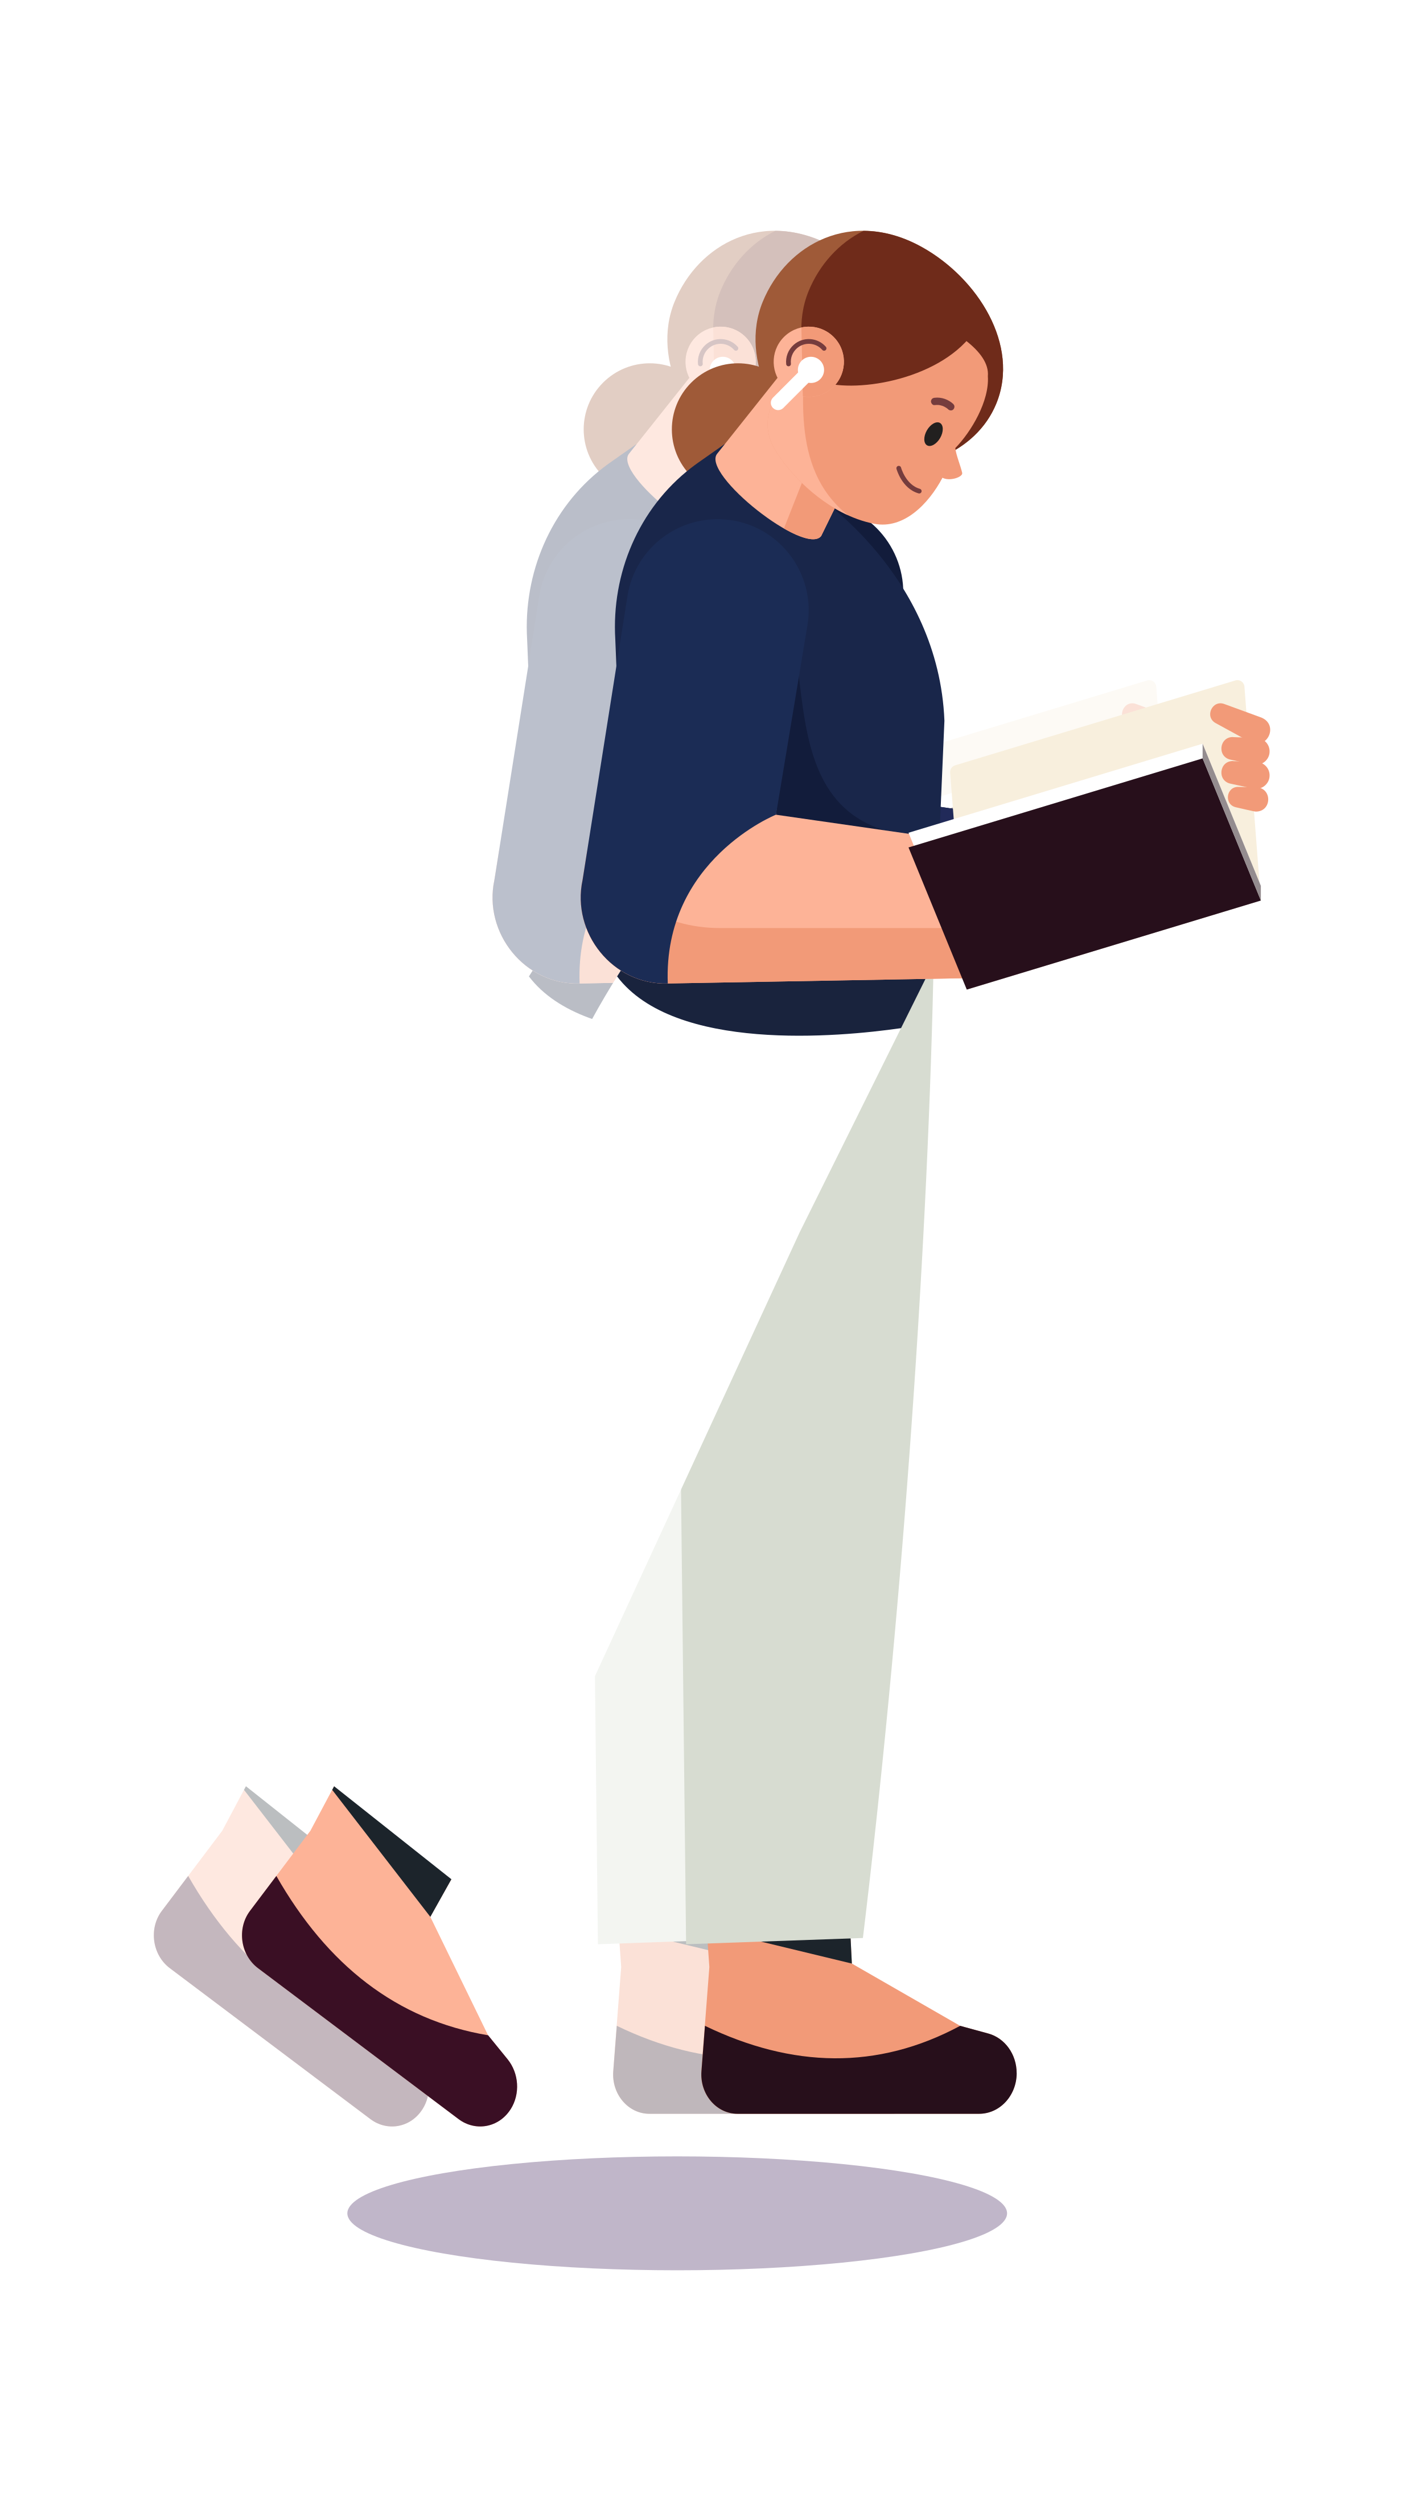<svg width="740" height="1300" viewBox="0 0 740 1300" fill="none" xmlns="http://www.w3.org/2000/svg">
<g filter="url(#filter0_f_1386_4439)">
<ellipse cx="352.167" cy="1150.96" rx="171.532" ry="29.617" fill="#2C0C4B" fill-opacity="0.3" style="mix-blend-mode:multiply"/>
</g>
<g opacity="0.3" clip-path="url(#clip0_1386_4439)" filter="url(#filter1_f_1386_4439)">
<path d="M394.218 962.633L397.125 1021.08L453.43 1053.45L468.061 1057.44C476.731 1059.8 482.815 1068.27 482.815 1078C482.815 1089.7 474.071 1099.21 463.283 1099.21H337.641C326.631 1099.21 317.961 1088.99 318.873 1077.07L323.035 1022.9L318.799 962.657H394.169L394.218 962.633Z" fill="#F29A78"/>
<path d="M394.218 962.633H318.873L321.681 1002.85L397.149 1021.08L394.218 962.633Z" fill="#1C242B"/>
<path d="M482.865 1078C482.865 1089.7 474.121 1099.2 463.333 1099.2H337.692C326.682 1099.2 318.012 1088.98 318.923 1077.06L320.746 1053.46C366.14 1075.36 410.451 1076.57 453.456 1053.46L468.087 1057.46C476.757 1059.82 482.841 1068.29 482.841 1078.02L482.865 1078Z" fill="#270F1B"/>
<path d="M439.489 508.637C436.09 659.845 422.321 847.161 402.887 1007.78L310.941 1011.03L305.325 508.637H439.489Z" fill="#D7DCD1"/>
<path d="M205.694 947.21L177.935 996.792L207.96 1058.37L218.059 1070.78C224.044 1078.15 224.709 1088.86 219.709 1096.79C213.675 1106.35 201.507 1108.66 192.566 1101.92L88.304 1023.47C79.166 1016.59 77.245 1002.83 84.166 993.663L115.57 952.013L143.157 900.141L205.694 947.185V947.21Z" fill="#FDB397"/>
<path d="M177.936 996.794L205.695 947.213L143.158 900.168L126.901 930.759L177.936 996.794Z" fill="#1C242B"/>
<path d="M219.709 1096.8C213.675 1106.35 201.507 1108.67 192.566 1101.92L88.304 1023.47C79.166 1016.6 77.245 1002.83 84.166 993.669L97.861 975.516C124.24 1021.75 160.349 1050.39 207.985 1058.37L218.083 1070.79C224.069 1078.15 224.734 1088.87 219.734 1096.8H219.709Z" fill="#3A0F24"/>
<path d="M435.72 508.418L369.981 640.858L207.886 992.289L121.949 924.16C123.944 905.17 129.166 881.155 141.334 855.219C173.551 786.499 217.738 739.947 217.738 739.947C217.738 739.947 223.255 646.892 233.723 600.02C244.61 551.177 280.965 498.738 280.965 498.738L435.745 508.418H435.72Z" fill="white"/>
<path d="M280.941 498.738C280.941 498.738 278.651 502.039 275.055 507.753C304.981 547.187 390.031 539.33 422.716 534.65L435.745 508.418L280.966 498.738H280.941Z" fill="#19233D"/>
<path d="M406.877 414.401L423.232 315.878C427.616 289.474 409.267 264.671 382.739 261.124C357.222 257.725 333.675 275.286 329.66 300.681C320.621 357.849 306.31 448.342 306.31 448.342C300.423 475.879 322.148 502.997 350.522 502.135L518.479 499.155L522.74 431.027L406.877 414.376V414.401Z" fill="#121C3B"/>
<path d="M346.336 502.064C347.715 502.163 349.095 502.212 350.499 502.163L514.736 492.631L522.717 431.029L406.854 414.379C369.169 415.832 351.164 468.788 346.336 502.064Z" fill="#212A59"/>
<path d="M362.19 247.573C375.608 234.155 375.608 212.4 362.19 198.981C348.772 185.563 327.016 185.563 313.598 198.981C300.179 212.4 300.179 234.155 313.598 247.573C327.016 260.992 348.772 260.992 362.19 247.573Z" fill="#9F5A38"/>
<path d="M330.891 230.977L317.049 240.706C315.842 241.568 314.659 242.43 313.502 243.341C286.309 264.4 272.073 298.145 274.117 332.48L280.94 498.737L439.488 508.663L445.276 374.795C442.271 298.933 378.281 257.455 378.281 257.455L330.891 231.001V230.977Z" fill="#19264A"/>
<path d="M434.538 482.598L436.509 437.13L414.021 431.735C379.341 421.07 373.873 388.065 370.055 355.627L367.543 334.469L315.276 460.159L434.538 482.598Z" fill="#121C3B"/>
<path d="M350.769 156.98C338.429 187.202 358.109 225.38 388.922 237.941C419.735 250.528 459.933 240.035 472.273 209.813C484.613 179.591 462.667 144.665 433.578 128.482C397.223 108.261 363.109 126.758 350.769 156.98Z" fill="#9F5A38"/>
<path d="M433.579 128.491C462.668 144.674 484.614 179.6 472.274 209.822C467.003 222.753 456.609 232.063 444.047 237.507C433.481 238.098 422.643 236.448 412.766 232.433C381.953 219.847 362.273 181.694 374.613 151.472C380.229 137.703 390.377 126.373 403.209 120.043C412.84 120.092 423.136 122.678 433.604 128.516L433.579 128.491Z" fill="#6F2B1A"/>
<path d="M398.232 243.951L381.187 278.754C372.838 289.321 318.724 246.537 327.074 235.971L364.242 189.246L398.232 243.951Z" fill="#FDB397"/>
<path d="M361.828 274.838C370.671 279.887 378.405 282.251 381.163 278.754L398.208 243.951L383.405 220.133L361.804 274.838H361.828Z" fill="#F29A78"/>
<path d="M355.843 209.934L387.863 147.668C387.863 147.668 470.179 169.368 467.864 195.624C468.726 208.506 459.218 224.54 450.942 232.989C451.263 236.462 453.701 242.275 454.514 245.895C455.006 248.087 447.913 250.452 444.267 248.432C436.878 262.324 424.021 275.23 408.922 272.398C384.636 267.817 364.439 246.56 356.681 233.013C352.543 225.772 352.198 217.151 355.868 209.934H355.843Z" fill="#F29A78"/>
<path d="M449.983 210.164C447.397 207.726 443.751 206.42 440.204 206.839C439.687 206.913 439.244 207.011 438.85 207.406C438.529 207.726 438.283 208.268 438.283 208.76C438.332 209.696 439.121 210.805 440.18 210.657C440.894 210.558 441.633 210.558 442.347 210.608C442.397 210.608 442.618 210.608 442.643 210.632C442.643 210.608 442.249 210.583 442.52 210.632C442.692 210.657 442.889 210.706 443.062 210.731C443.431 210.805 443.776 210.903 444.145 211.026C444.293 211.076 444.465 211.125 444.613 211.199C444.884 211.297 444.712 211.273 444.564 211.174C444.638 211.223 444.712 211.248 444.786 211.273C445.131 211.42 445.451 211.593 445.771 211.79C446.066 211.962 446.362 212.159 446.658 212.356C446.855 212.504 446.313 212.085 446.584 212.307C446.658 212.356 446.707 212.406 446.781 212.455C446.929 212.578 447.101 212.726 447.249 212.874C447.963 213.563 449.244 213.662 449.934 212.874C450.623 212.135 450.722 210.903 449.934 210.189L449.983 210.164Z" fill="#753C3D"/>
<path d="M436.165 223.78C434.318 227.006 434.367 230.504 436.263 231.588C438.16 232.671 441.214 230.947 443.061 227.745C444.909 224.543 444.859 221.021 442.963 219.937C441.066 218.854 438.012 220.578 436.165 223.78Z" fill="#22201F"/>
<path d="M421.534 243.484C421.534 243.484 424.12 253.115 432.175 255.381" stroke="#753C3D" stroke-width="2.463" stroke-linecap="round" stroke-linejoin="round"/>
<path d="M371.927 178.661C373.824 199.277 363.479 242.775 395.08 267.898C377.124 259.696 362.888 243.884 356.656 232.997C352.518 225.755 352.173 217.135 355.843 209.918L371.927 178.637V178.661Z" fill="#FDB397"/>
<path d="M459.883 173.587C441.483 198.267 396.926 204.868 379.611 197.947C362.296 191.026 384.291 140.016 384.291 140.016C384.291 140.016 449.365 161.297 459.907 173.563L459.883 173.587Z" fill="#6F2B1A"/>
<path d="M362.69 174.422C355.104 181.073 354.365 192.625 361.015 200.186C367.665 207.772 379.217 208.511 386.779 201.861C394.365 195.211 395.104 183.659 388.454 176.097C381.804 168.511 370.252 167.772 362.69 174.422Z" fill="#FDB397"/>
<path d="M386.803 201.856C382.493 205.649 376.902 207.029 371.655 206.093L370.892 170.28C377.148 168.925 383.946 170.92 388.478 176.068C395.128 183.654 394.389 195.181 386.803 201.856Z" fill="#F29A78"/>
<path d="M382.69 181.144C378.847 176.76 372.148 176.316 367.764 180.183C365.079 182.548 363.872 185.947 364.217 189.247" stroke="#753C3D" stroke-width="2.463" stroke-miterlimit="10" stroke-linecap="round"/>
<path d="M371.064 187.53C368.404 190.19 368.404 194.501 371.064 197.161C373.725 199.821 378.035 199.821 380.695 197.161C383.355 194.501 383.355 190.19 380.695 187.53C378.035 184.87 373.725 184.87 371.064 187.53Z" fill="white"/>
<path d="M356.138 212.162C357.616 213.639 360.005 213.639 361.483 212.162L374.685 198.935C376.163 197.457 376.163 195.068 374.685 193.565C373.207 192.088 370.793 192.088 369.315 193.565L356.113 206.792C354.635 208.27 354.635 210.659 356.113 212.162H356.138Z" fill="white"/>
<path d="M357.668 423.664L368.062 325.732C372.446 299.328 360.402 276.002 333.85 272.48C308.332 269.081 287.815 286.791 283.8 312.185C274.761 369.353 257.076 457.629 257.076 457.629C251.189 485.167 272.913 512.285 301.288 511.423L469.245 508.443L473.506 440.314L357.643 423.664H357.668Z" fill="#FDB397"/>
<path d="M470.894 482.599H328.356C299.415 482.599 273.331 466.836 259.513 442.328C258.011 451.86 257.099 457.624 257.099 457.624C251.212 485.161 272.937 512.279 301.311 511.417L469.268 508.437L470.894 482.599Z" fill="#F29A78"/>
<path d="M333.528 270.413C308.011 267.014 284.464 284.576 280.449 309.97C271.41 367.138 257.099 457.631 257.099 457.631C251.212 485.168 272.937 512.287 301.311 511.424H301.41C298.971 447.188 357.691 423.641 357.691 423.641L374.046 325.118C378.43 298.714 360.08 273.91 333.553 270.364L333.528 270.413Z" fill="#1B2C55"/>
<path d="M609.834 468.286L456.927 514.592L448.257 401.734C448.134 400.034 449.193 398.482 450.818 397.99L596.608 353.827C598.824 353.162 601.09 354.714 601.287 357.029L609.834 468.286Z" fill="#F8EFDD"/>
<path d="M609.835 460.655L456.903 506.961L426.607 433.044L579.54 386.738L609.835 460.655Z" fill="white"/>
<path d="M609.835 468.292L456.903 514.598L426.607 440.681L579.54 394.375L609.835 468.292Z" fill="#270F1B"/>
<path d="M609.835 460.655V468.291L579.539 394.374V386.738L609.835 460.655Z" fill="#948C8F"/>
<path d="M604.343 385.879L586.288 376.002C580.451 372.751 584.54 363.834 590.771 366.076L610.106 373.145C619.294 376.938 613.259 390.263 604.343 385.854V385.879Z" fill="#F29A78"/>
<path d="M595.402 383.313L607.618 383.731C611.485 383.879 614.515 387.106 614.367 390.973C614.269 395.283 610.106 398.51 605.894 397.574L593.948 395.012C586.929 393.387 588.234 383.116 595.402 383.263V383.313Z" fill="#F29A78"/>
<path d="M595.402 395.801L607.618 396.22C611.485 396.367 614.515 399.594 614.367 403.461C614.269 407.771 610.106 410.998 605.894 410.062L593.948 407.5C586.929 405.875 588.234 395.604 595.402 395.752V395.801Z" fill="#F29A78"/>
<path d="M598.087 409.204L607.545 409.401C615.87 409.795 615.624 421.988 607.274 422.037C606.757 422.16 597.545 419.919 596.781 419.771C590.574 418.318 591.757 409.081 598.087 409.204Z" fill="#F29A78"/>
</g>
<g clip-path="url(#clip1_1386_4439)">
<path d="M440.068 962.633L442.974 1021.08L499.28 1053.45L513.911 1057.44C522.581 1059.8 528.664 1068.27 528.664 1078C528.664 1089.7 519.921 1099.21 509.132 1099.21H383.491C372.481 1099.21 363.811 1088.99 364.722 1077.07L368.885 1022.9L364.648 962.657H440.018L440.068 962.633Z" fill="#F29A78"/>
<path d="M440.067 962.633H364.722L367.53 1002.85L442.998 1021.08L440.067 962.633Z" fill="#1C242B"/>
<path d="M528.715 1078C528.715 1089.7 519.971 1099.2 509.183 1099.2H383.541C372.532 1099.2 363.862 1088.98 364.773 1077.06L366.596 1053.46C411.99 1075.36 456.301 1076.57 499.306 1053.46L513.937 1057.46C522.607 1059.82 528.69 1068.29 528.69 1078.02L528.715 1078Z" fill="#270F1B"/>
<path d="M485.338 508.637C481.939 659.845 468.171 847.161 448.737 1007.78L356.791 1011.03L351.175 508.637H485.338Z" fill="#D7DCD1"/>
<path d="M251.544 947.21L223.785 996.792L253.81 1058.37L263.908 1070.78C269.894 1078.15 270.559 1088.86 265.559 1096.79C259.524 1106.35 247.357 1108.66 238.416 1101.92L134.154 1023.47C125.016 1016.59 123.095 1002.83 130.016 993.663L161.42 952.013L189.006 900.141L251.544 947.185V947.21Z" fill="#FDB397"/>
<path d="M223.787 996.794L251.546 947.213L189.008 900.168L172.752 930.759L223.787 996.794Z" fill="#1C242B"/>
<path d="M265.559 1096.8C259.524 1106.35 247.357 1108.67 238.416 1101.92L134.154 1023.47C125.016 1016.6 123.095 1002.83 130.016 993.669L143.71 975.516C170.09 1021.75 206.199 1050.39 253.834 1058.37L263.933 1070.79C269.918 1078.15 270.583 1088.87 265.583 1096.8H265.559Z" fill="#3A0F24"/>
<path d="M481.57 508.418L415.83 640.858L253.735 992.289L167.799 924.16C169.794 905.17 175.016 881.155 187.183 855.219C219.4 786.499 263.588 739.947 263.588 739.947C263.588 739.947 269.105 646.892 279.573 600.02C290.46 551.177 326.815 498.738 326.815 498.738L481.594 508.418H481.57Z" fill="white"/>
<path d="M326.792 498.738C326.792 498.738 324.501 502.039 320.905 507.753C350.832 547.187 435.881 539.33 468.566 534.65L481.596 508.418L326.817 498.738H326.792Z" fill="#19233D"/>
<path d="M452.728 414.401L469.083 315.878C473.467 289.474 455.117 264.671 428.59 261.124C403.072 257.725 379.525 275.286 375.511 300.681C366.471 357.849 352.161 448.342 352.161 448.342C346.274 475.879 367.998 502.997 396.373 502.135L557.209 490.471L568.591 431.027L452.728 414.376V414.401Z" fill="#121C3B"/>
<path d="M392.186 502.064C393.565 502.163 394.944 502.212 396.348 502.163L560.586 492.631L568.566 431.029L452.703 414.379C415.018 415.832 397.013 468.788 392.186 502.064Z" fill="#212A59"/>
<path d="M408.041 247.573C421.459 234.155 421.459 212.4 408.041 198.981C394.622 185.563 372.867 185.563 359.448 198.981C346.03 212.4 346.03 234.155 359.448 247.573C372.867 260.992 394.622 260.992 408.041 247.573Z" fill="#9F5A38"/>
<path d="M376.742 230.977L362.899 240.706C361.692 241.568 360.51 242.43 359.352 243.341C332.16 264.4 317.923 298.145 319.968 332.48L326.79 498.737L485.338 508.663L491.127 374.795C488.122 298.933 424.131 257.455 424.131 257.455L376.742 231.001V230.977Z" fill="#19264A"/>
<path d="M480.388 482.598L482.358 437.13L459.871 431.735C425.19 421.07 419.722 388.065 415.905 355.627L413.392 334.469L361.126 460.159L480.388 482.598Z" fill="#121C3B"/>
<path d="M396.619 156.98C384.279 187.202 403.959 225.38 434.772 237.941C465.585 250.528 505.782 240.035 518.122 209.813C530.462 179.591 508.516 144.665 479.428 128.482C443.073 108.261 408.959 126.758 396.619 156.98Z" fill="#9F5A38"/>
<path d="M479.428 128.491C508.517 144.674 530.463 179.6 518.123 209.822C512.852 222.753 502.458 232.063 489.896 237.507C479.329 238.098 468.492 236.448 458.615 232.433C427.802 219.847 408.122 181.694 420.462 151.472C426.078 137.703 436.225 126.373 449.058 120.043C458.689 120.092 468.984 122.678 479.452 128.516L479.428 128.491Z" fill="#6F2B1A"/>
<path d="M444.083 243.951L427.038 278.754C418.688 289.321 364.575 246.537 372.924 235.971L410.092 189.246L444.083 243.951Z" fill="#FDB397"/>
<path d="M407.677 274.838C416.519 279.887 424.253 282.251 427.012 278.754L444.057 243.951L429.253 220.133L407.652 274.838H407.677Z" fill="#F29A78"/>
<path d="M401.694 209.934L433.714 147.668C433.714 147.668 516.03 169.368 513.714 195.624C514.576 208.506 505.069 224.54 496.793 232.989C497.113 236.462 499.552 242.275 500.364 245.895C500.857 248.087 493.763 250.452 490.118 248.432C482.729 262.324 469.872 275.23 454.773 272.398C430.487 267.817 410.29 246.56 402.531 233.013C398.393 225.772 398.048 217.151 401.718 209.934H401.694Z" fill="#F29A78"/>
<path d="M495.831 210.164C493.245 207.726 489.6 206.42 486.053 206.839C485.536 206.913 485.092 207.011 484.698 207.406C484.378 207.726 484.132 208.268 484.132 208.76C484.181 209.696 484.969 210.805 486.028 210.657C486.743 210.558 487.482 210.558 488.196 210.608C488.245 210.608 488.467 210.608 488.491 210.632C488.491 210.608 488.097 210.583 488.368 210.632C488.541 210.657 488.738 210.706 488.91 210.731C489.28 210.805 489.624 210.903 489.994 211.026C490.142 211.076 490.314 211.125 490.462 211.199C490.733 211.297 490.56 211.273 490.413 211.174C490.487 211.223 490.56 211.248 490.634 211.273C490.979 211.42 491.299 211.593 491.62 211.79C491.915 211.962 492.211 212.159 492.506 212.356C492.703 212.504 492.161 212.085 492.432 212.307C492.506 212.356 492.556 212.406 492.629 212.455C492.777 212.578 492.95 212.726 493.097 212.874C493.812 213.563 495.092 213.662 495.782 212.874C496.472 212.135 496.57 210.903 495.782 210.189L495.831 210.164Z" fill="#753C3D"/>
<path d="M482.013 223.78C480.166 227.006 480.215 230.504 482.112 231.588C484.009 232.671 487.063 230.947 488.91 227.745C490.757 224.543 490.708 221.021 488.812 219.937C486.915 218.854 483.861 220.578 482.013 223.78Z" fill="#22201F"/>
<path d="M467.384 243.484C467.384 243.484 469.97 253.115 478.024 255.381" stroke="#753C3D" stroke-width="2.463" stroke-linecap="round" stroke-linejoin="round"/>
<path d="M417.777 178.661C419.673 199.277 409.328 242.775 440.93 267.898C422.974 259.696 408.737 243.884 402.506 232.997C398.368 225.755 398.023 217.135 401.693 209.918L417.777 178.637V178.661Z" fill="#FDB397"/>
<path d="M505.733 173.587C487.334 198.267 442.777 204.868 425.462 197.947C408.146 191.026 430.142 140.016 430.142 140.016C430.142 140.016 495.216 161.297 505.758 173.563L505.733 173.587Z" fill="#6F2B1A"/>
<path d="M408.542 174.415C400.955 181.065 400.216 192.617 406.867 200.178C413.517 207.765 425.069 208.504 432.63 201.853C440.217 195.203 440.956 183.651 434.305 176.089C427.655 168.503 416.103 167.764 408.542 174.415Z" fill="#FDB397"/>
<path d="M432.657 201.856C428.346 205.649 422.755 207.029 417.509 206.093L416.745 170.28C423.001 168.925 429.799 170.92 434.331 176.068C440.982 183.654 440.243 195.181 432.657 201.856Z" fill="#F29A78"/>
<path d="M428.542 181.144C424.7 176.76 418 176.316 413.616 180.183C410.931 182.548 409.724 185.947 410.069 189.247" stroke="#753C3D" stroke-width="2.463" stroke-miterlimit="10" stroke-linecap="round"/>
<path d="M416.915 187.53C414.255 190.19 414.255 194.501 416.915 197.161C419.575 199.821 423.886 199.821 426.546 197.161C429.206 194.501 429.206 190.19 426.546 187.53C423.886 184.87 419.575 184.87 416.915 187.53Z" fill="white"/>
<path d="M401.988 212.162C403.466 213.639 405.856 213.639 407.333 212.162L420.535 198.935C422.013 197.457 422.013 195.068 420.535 193.565C419.058 192.088 416.644 192.088 415.166 193.565L401.964 206.792C400.486 208.27 400.486 210.659 401.964 212.162H401.988Z" fill="white"/>
<path d="M403.516 423.664L413.91 325.732C418.295 299.328 406.25 276.002 379.698 272.48C354.181 269.081 333.664 286.791 329.649 312.185C320.609 369.353 302.924 457.629 302.924 457.629C297.038 485.167 318.762 512.285 347.137 511.423L515.093 508.443L519.355 440.314L403.492 423.664H403.516Z" fill="#FDB397"/>
<path d="M516.743 482.599H374.205C345.263 482.599 319.179 466.836 305.362 442.328C303.859 451.86 302.948 457.624 302.948 457.624C297.061 485.161 318.785 512.279 347.16 511.417L515.117 508.437L516.743 482.599Z" fill="#F29A78"/>
<path d="M379.377 270.413C353.86 267.014 330.313 284.576 326.298 309.97C317.258 367.138 302.948 457.631 302.948 457.631C297.061 485.168 318.785 512.287 347.16 511.424H347.259C344.82 447.188 403.54 423.641 403.54 423.641L419.895 325.118C424.279 298.714 405.929 273.91 379.402 270.364L379.377 270.413Z" fill="#1B2C55"/>
<path d="M655.685 468.286L502.777 514.592L494.107 401.734C493.984 400.034 495.043 398.482 496.669 397.99L642.458 353.827C644.675 353.162 646.941 354.714 647.138 357.029L655.685 468.286Z" fill="#F8EFDD"/>
<path d="M655.685 460.655L502.753 506.961L472.457 433.044L625.389 386.738L655.685 460.655Z" fill="white"/>
<path d="M655.685 468.292L502.753 514.598L472.457 440.681L625.389 394.375L655.685 468.292Z" fill="#270F1B"/>
<path d="M655.685 460.655V468.291L625.39 394.374V386.738L655.685 460.655Z" fill="#948C8F"/>
<path d="M650.192 385.879L632.138 376.002C626.301 372.751 630.389 363.834 636.621 366.076L655.956 373.145C665.143 376.938 659.109 390.263 650.192 385.854V385.879Z" fill="#F29A78"/>
<path d="M641.251 383.313L653.468 383.731C657.335 383.879 660.365 387.106 660.217 390.973C660.118 395.283 655.956 398.51 651.744 397.574L639.798 395.012C632.778 393.387 634.084 383.116 641.251 383.263V383.313Z" fill="#F29A78"/>
<path d="M641.251 395.801L653.468 396.22C657.335 396.367 660.365 399.594 660.217 403.461C660.118 407.771 655.956 410.998 651.744 410.062L639.798 407.5C632.778 405.875 634.084 395.604 641.251 395.752V395.801Z" fill="#F29A78"/>
<path d="M643.936 409.204L653.394 409.401C661.72 409.795 661.473 421.988 653.124 422.037C652.606 422.16 643.394 419.919 642.631 419.771C636.424 418.318 637.606 409.081 643.936 409.204Z" fill="#F29A78"/>
</g>
<defs>
<filter id="filter0_f_1386_4439" x="88.935" y="1029.64" width="526.463" height="242.634" filterUnits="userSpaceOnUse" color-interpolation-filters="sRGB">
<feFlood flood-opacity="0" result="BackgroundImageFix"/>
<feBlend mode="normal" in="SourceGraphic" in2="BackgroundImageFix" result="shape"/>
<feGaussianBlur stdDeviation="45.85" result="effect1_foregroundBlur_1386_4439"/>
</filter>
<filter id="filter1_f_1386_4439" x="21.31" y="61.31" width="652.067" height="1103.17" filterUnits="userSpaceOnUse" color-interpolation-filters="sRGB">
<feFlood flood-opacity="0" result="BackgroundImageFix"/>
<feBlend mode="normal" in="SourceGraphic" in2="BackgroundImageFix" result="shape"/>
<feGaussianBlur stdDeviation="29.345" result="effect1_foregroundBlur_1386_4439"/>
</filter>
<clipPath id="clip0_1386_4439">
<rect width="534.688" height="985.789" fill="white" transform="translate(80 120)"/>
</clipPath>
<clipPath id="clip1_1386_4439">
<rect width="534.688" height="985.789" fill="white" transform="translate(125.85 120)"/>
</clipPath>
</defs>
</svg>
